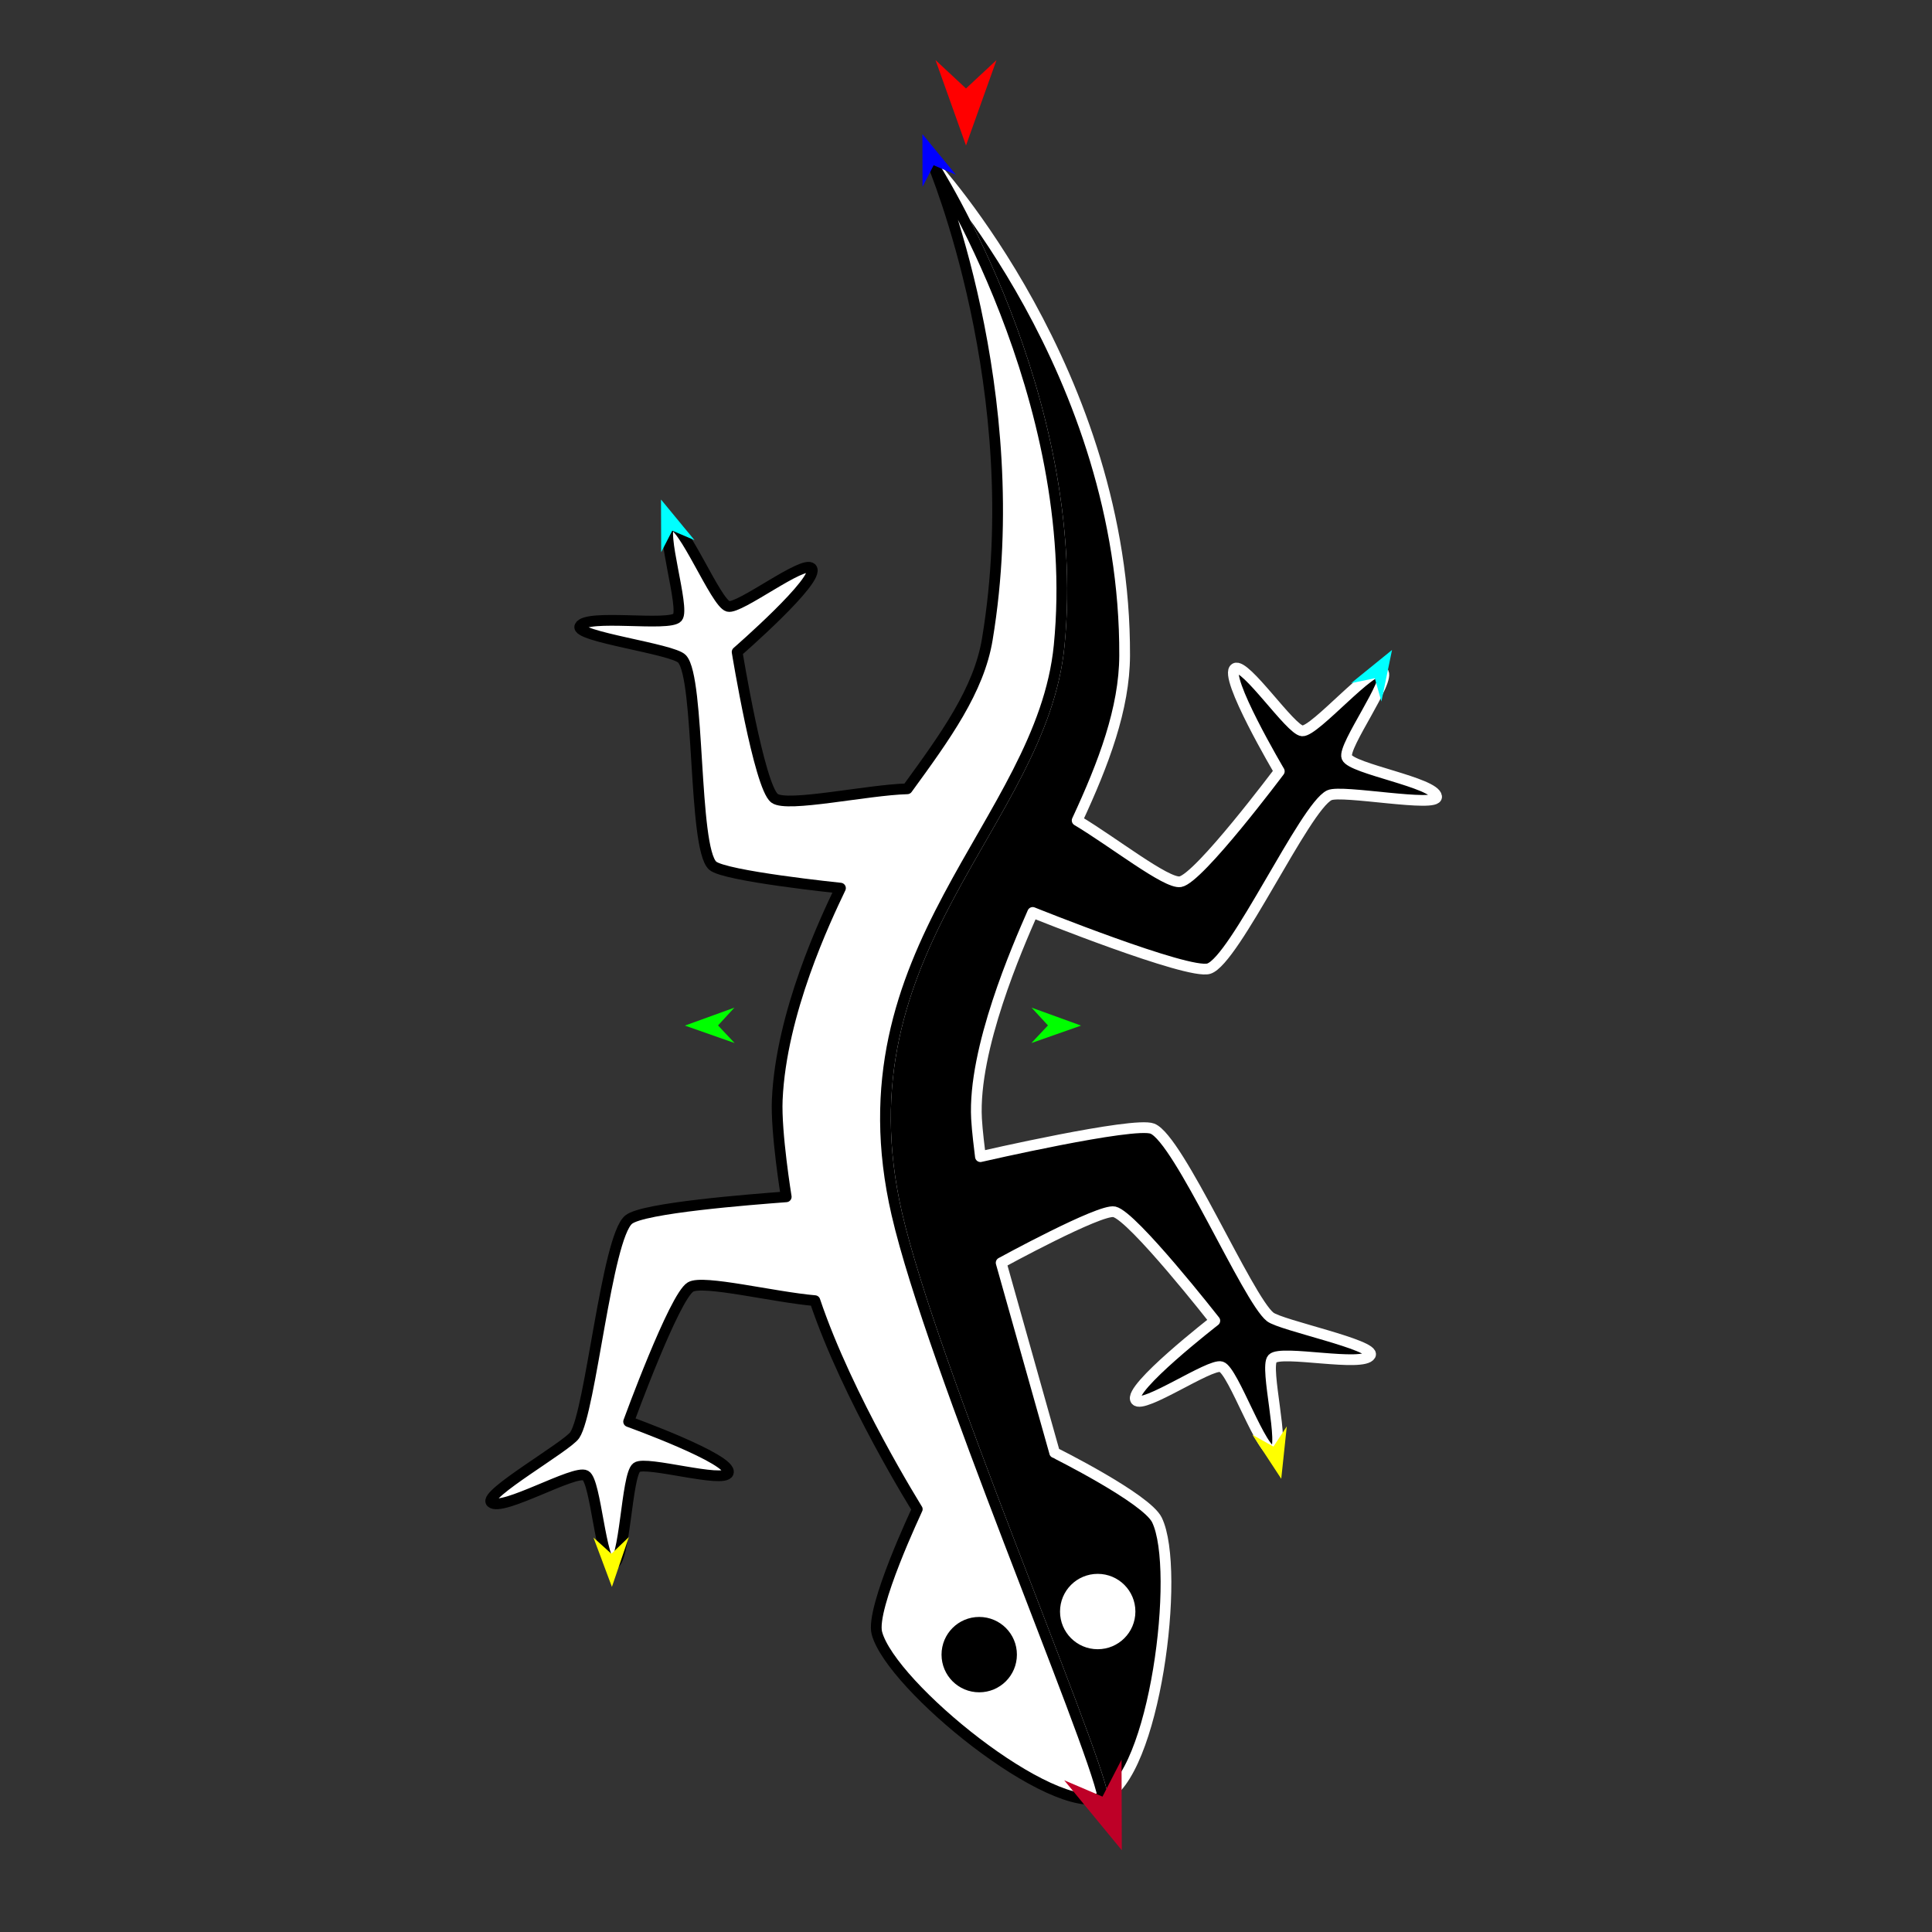 <?xml version="1.0" encoding="utf-8"?>
<!-- Generator: Moho 12.5 build 22414 -->
<!DOCTYPE svg PUBLIC "-//W3C//DTD SVG 1.1//EN" "http://www.w3.org/Graphics/SVG/1.1/DTD/svg11.dtd">
<svg version="1.1" id="Frame_0" xmlns="http://www.w3.org/2000/svg" xmlns:xlink="http://www.w3.org/1999/xlink" width="720px" height="720px">
<rect width="100%" height="100%" fill="#333333" stroke="none"/>
<g id="lizard">
<g id="lizard_3">
<path fill="#000000" fill-rule="evenodd" stroke="#ffffff" stroke-width="4" stroke-linejoin="round" d="M 431.162 566.451 C 440.166 585.022 430.305 662.284 411.091 669.820 C 406.960 648.377 347.255 508.877 334.225 452.449 C 311.353 353.395 388.174 306.980 394.713 240.608 C 403.835 148.029 347.622 61.185 347.617 61.167 C 347.624 61.186 419.532 138.909 419.120 244.302 C 419.043 264.092 411.286 284.531 401.424 305.755 C 414.838 313.751 434.761 329.480 439.876 328.590 C 446.845 327.378 476.757 287.438 476.757 287.438 C 476.757 287.438 455.656 251.729 460.295 249.079 C 464.094 246.909 480.944 272.090 485.310 272.372 C 490.067 272.680 511.629 247.243 515.297 250.288 C 518.705 253.118 500.299 278.084 501.922 282.205 C 503.637 286.556 534.728 291.592 535.386 296.858 C 535.921 301.130 500.049 294.181 495.422 296.364 C 486.309 300.662 460.110 358.010 450.485 360.990 C 442.811 363.366 384.858 340.038 384.858 340.038 C 379.274 352.770 362.522 390.966 363.923 416.917 C 364.165 421.411 365.072 428.644 365.374 431.054 C 365.374 431.054 422.572 417.879 429.473 420.614 C 439.320 424.519 465.028 484.238 473.365 490.773 C 477.391 493.929 512.775 501.248 510.705 505.024 C 508.155 509.677 477.393 502.916 474.198 506.331 C 471.171 509.565 479.094 539.552 474.884 540.929 C 470.353 542.410 459.669 510.822 455.133 509.358 C 450.969 508.013 426.033 525.224 423.300 521.808 C 419.962 517.636 452.725 492.201 452.725 492.201 C 452.725 492.201 422.167 453.160 415.270 451.607 C 409.993 450.419 373.101 470.605 373.101 470.605 C 378.082 488.293 393.024 541.355 393.026 541.362 C 393.030 541.364 427.259 558.400 431.162 566.451 M 397.041 600.573 C 397.041 593.907 402.418 588.530 409.084 588.530 C 415.750 588.530 421.127 593.907 421.127 600.573 C 421.127 607.239 415.750 612.616 409.084 612.616 C 402.419 612.616 397.041 607.239 397.041 600.573 Z"/>
<path fill="none" stroke="#ffffff" stroke-width="1" stroke-linecap="butt" stroke-linejoin="round" d="M 411.091 669.820 C 406.960 648.377 347.255 508.877 334.225 452.449 "/>
<path fill="none" stroke="#ffffff" stroke-width="1" stroke-linecap="butt" stroke-linejoin="round" d="M 334.225 452.449 C 311.353 353.395 388.174 306.980 394.713 240.608 "/>
<path fill="none" stroke="#ffffff" stroke-width="1" stroke-linecap="butt" stroke-linejoin="round" d="M 394.713 240.608 C 403.835 148.029 347.622 61.185 347.617 61.167 "/>
<path fill="#ffffff" fill-rule="evenodd" stroke="#000000" stroke-width="4" stroke-linejoin="round" d="M 347.617 61.167 C 347.619 61.185 383.314 145.810 367.937 238.280 C 364.787 257.224 352.412 274.330 338.115 293.970 C 323.161 294.365 293.298 300.991 288.654 297.492 C 282.901 293.157 274.706 242.977 274.706 242.977 C 274.706 242.977 306.005 215.760 302.440 211.780 C 299.521 208.521 275.581 227.092 271.349 225.981 C 266.738 224.771 254.314 193.826 249.872 195.557 C 245.745 197.165 255.324 226.666 252.482 230.064 C 249.482 233.650 218.391 228.610 216.103 233.398 C 214.247 237.283 250.712 241.788 254.178 245.551 C 260.931 252.881 258.246 315.822 265.572 322.581 C 269.832 326.512 313.218 330.979 313.218 330.979 C 307.684 342.584 291.083 377.398 289.658 409.892 C 289.119 422.187 293.005 446.018 293.005 446.018 C 279.653 447.043 239.597 450.118 234.271 454.528 C 226.111 461.283 220.110 526.024 214.199 534.814 C 211.345 539.060 179.953 556.952 183.088 559.904 C 186.952 563.541 214.120 547.608 218.214 549.868 C 222.091 552.009 223.820 582.977 228.249 582.986 C 233.016 582.995 233.420 549.651 237.282 546.857 C 240.826 544.292 269.859 552.958 271.403 548.864 C 273.289 543.865 234.271 529.796 234.271 529.796 C 234.271 529.796 251.273 483.225 257.353 479.617 C 262.005 476.857 288.473 483.412 303.689 484.714 C 315.876 520.984 341.840 562.429 341.844 562.437 C 341.842 562.441 324.336 599.406 326.790 608.602 C 332.056 628.331 392.081 677.276 411.091 669.820 C 406.960 648.377 347.255 508.877 334.225 452.449 C 311.353 353.395 388.174 306.980 394.713 240.608 C 403.835 148.029 347.622 61.185 347.617 61.167 M 364.926 628.673 C 358.261 628.673 352.883 623.296 352.883 616.630 C 352.883 609.965 358.261 604.587 364.926 604.588 C 371.592 604.588 376.969 609.965 376.969 616.630 C 376.969 623.296 371.592 628.673 364.926 628.673 Z"/>
<path fill="none" stroke="#ffffff" stroke-width="1" stroke-linecap="butt" stroke-linejoin="round" d="M 409.084 588.530 C 415.750 588.530 421.127 593.907 421.127 600.573 "/>
<path fill="none" stroke="#ffffff" stroke-width="1" stroke-linecap="butt" stroke-linejoin="round" d="M 421.127 600.573 C 421.127 607.239 415.750 612.616 409.084 612.616 "/>
<path fill="none" stroke="#ffffff" stroke-width="1" stroke-linecap="butt" stroke-linejoin="round" d="M 409.084 612.616 C 402.419 612.616 397.041 607.239 397.041 600.573 "/>
<path fill="none" stroke="#ffffff" stroke-width="1" stroke-linecap="butt" stroke-linejoin="round" d="M 397.041 600.573 C 397.041 593.907 402.418 588.530 409.084 588.530 "/>
<path fill="#ffffff" fill-rule="evenodd" stroke="none" d="M 409.084 588.530 C 415.750 588.530 421.127 593.907 421.127 600.573 C 421.127 607.239 415.750 612.616 409.084 612.616 C 402.419 612.616 397.041 607.239 397.041 600.573 C 397.041 593.907 402.418 588.530 409.084 588.530 Z"/>
<path fill="none" stroke="#000000" stroke-width="1" stroke-linecap="butt" stroke-linejoin="round" d="M 364.926 604.588 C 371.592 604.588 376.969 609.965 376.969 616.630 "/>
<path fill="none" stroke="#000000" stroke-width="1" stroke-linecap="butt" stroke-linejoin="round" d="M 376.969 616.630 C 376.969 623.296 371.592 628.673 364.926 628.673 "/>
<path fill="none" stroke="#000000" stroke-width="1" stroke-linecap="butt" stroke-linejoin="round" d="M 364.926 628.673 C 358.261 628.673 352.883 623.296 352.883 616.630 "/>
<path fill="none" stroke="#000000" stroke-width="1" stroke-linecap="butt" stroke-linejoin="round" d="M 352.883 616.630 C 352.883 609.965 358.261 604.587 364.926 604.588 "/>
<path fill="#000000" fill-rule="evenodd" stroke="none" d="M 364.926 604.588 C 371.592 604.588 376.969 609.965 376.969 616.630 C 376.969 623.296 371.592 628.673 364.926 628.673 C 358.261 628.673 352.883 623.296 352.883 616.630 C 352.883 609.965 358.261 604.587 364.926 604.588 Z"/>
</g>
<g id="specs_2">
<path fill="#ff0000" fill-rule="evenodd" stroke="none" d="M 360.000 54.208 C 360.001 54.205 371.359 22.402 371.360 22.398 C 371.359 22.399 360.001 32.967 360.000 32.968 C 359.999 32.967 348.641 22.399 348.640 22.398 C 348.641 22.402 359.999 54.205 360.000 54.208 Z"/>
<path fill="#0000ff" fill-rule="evenodd" stroke="none" d="M 343.753 49.975 C 343.754 49.976 356.223 65.120 356.224 65.122 C 356.223 65.121 347.936 61.582 347.935 61.582 C 347.934 61.583 343.808 69.594 343.808 69.595 C 343.808 69.593 343.753 49.977 343.753 49.975 Z"/>
<path fill="#00ff00" fill-rule="evenodd" stroke="none" d="M 255.251 382.207 C 255.253 382.207 273.694 375.515 273.695 375.515 C 273.695 375.515 267.590 382.144 267.589 382.145 C 267.590 382.146 273.761 388.712 273.762 388.713 C 273.760 388.712 255.253 382.208 255.251 382.207 Z"/>
<path fill="#ffff00" fill-rule="evenodd" stroke="none" d="M 228.041 591.381 C 228.040 591.379 221.168 573.006 221.167 573.005 C 221.168 573.005 227.856 579.045 227.857 579.046 C 227.858 579.045 234.363 572.809 234.364 572.808 C 234.363 572.810 228.041 591.379 228.041 591.381 Z"/>
<path fill="#ffff00" fill-rule="evenodd" stroke="none" d="M 477.482 551.092 C 477.482 551.090 479.548 531.583 479.548 531.581 C 479.548 531.581 474.579 539.100 474.579 539.101 C 474.578 539.101 466.721 534.687 466.720 534.686 C 466.721 534.688 477.481 551.090 477.482 551.092 Z"/>
<path fill="#00ff00" fill-rule="evenodd" stroke="none" d="M 402.878 382.207 C 402.876 382.207 384.436 375.515 384.434 375.515 C 384.435 375.515 390.540 382.144 390.541 382.145 C 390.540 382.146 384.368 388.712 384.368 388.713 C 384.369 388.712 402.876 382.208 402.878 382.207 Z"/>
<path fill="#00ffff" fill-rule="evenodd" stroke="none" d="M 518.767 242.225 C 518.767 242.227 514.806 261.439 514.805 261.441 C 514.805 261.440 512.357 252.767 512.357 252.767 C 512.356 252.767 503.530 254.583 503.529 254.583 C 503.530 254.582 518.766 242.226 518.767 242.225 Z"/>
<path fill="#00ffff" fill-rule="evenodd" stroke="none" d="M 246.338 186.160 C 246.338 186.162 246.408 205.778 246.408 205.780 C 246.409 205.779 250.529 197.764 250.529 197.764 C 250.530 197.764 258.821 201.296 258.822 201.296 C 258.820 201.295 246.339 186.161 246.338 186.160 Z"/>
<path fill="#be0027" fill-rule="evenodd" stroke="none" d="M 418.063 689.529 C 418.063 689.526 417.969 655.755 417.969 655.752 C 417.968 655.753 410.865 669.546 410.864 669.547 C 410.863 669.546 396.595 663.454 396.594 663.453 C 396.596 663.456 418.061 689.526 418.063 689.529 Z"/>
</g>
</g>
</svg>
